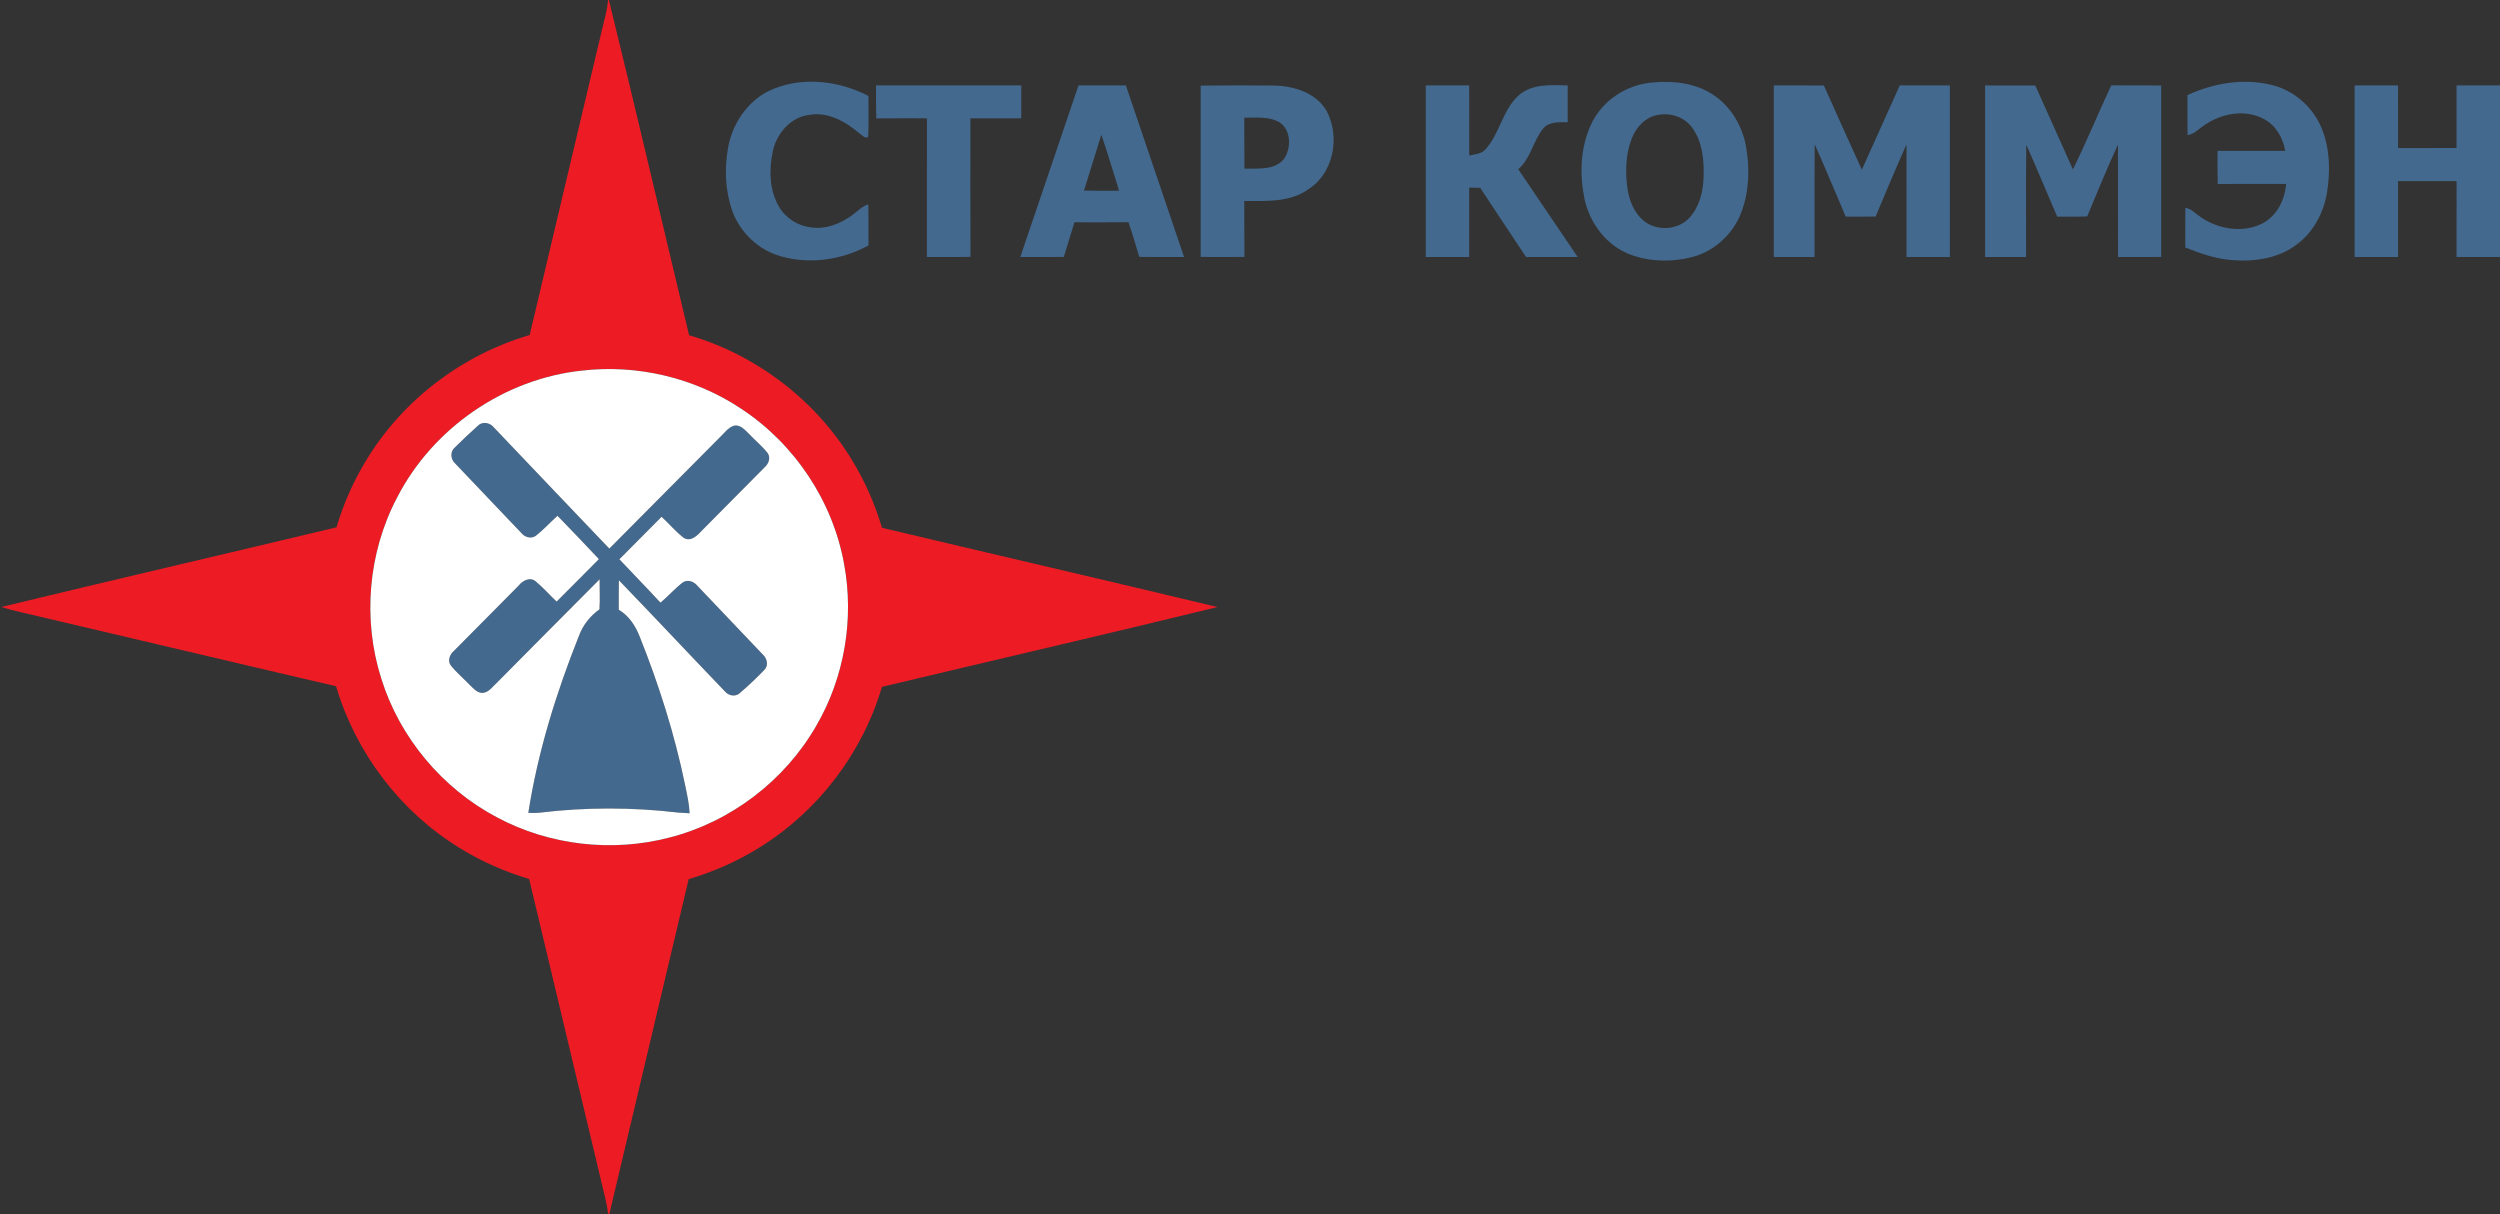 <svg width="210px" height="102px" viewBox="0 0 1050 510" version="1.1" xmlns="http://www.w3.org/2000/svg">
<rect x="0" y="0" width="1050" height="510" fill="#333333" stroke="none"/>
<g id="#ed1c24ff">
<path fill="#ed1c24" opacity="1.00" d=" M 255.39 0.00 L 255.73 0.00 C 267.25 46.86 278.17 93.87 289.42 140.80 C 317.64 149.04 342.55 168.03 357.80 193.17 C 363.26 202.06 367.47 211.69 370.44 221.68 C 417.39 232.84 464.42 243.69 511.34 254.96 C 464.44 266.43 417.37 277.26 370.41 288.48 C 362.26 316.25 343.60 340.73 318.98 355.94 C 309.74 361.73 299.68 366.12 289.24 369.25 C 278.15 416.17 266.98 463.10 255.90 510.00 L 255.45 510.00 C 254.95 505.65 253.76 501.43 252.76 497.18 C 242.58 454.51 232.43 411.84 222.25 369.18 C 211.99 366.10 202.09 361.77 192.99 356.11 C 168.12 340.87 149.41 316.17 141.15 288.22 C 97.01 277.97 52.93 267.44 8.81 257.13 C 6.04 256.50 3.28 255.79 0.58 254.93 C 47.44 243.56 94.44 232.73 141.33 221.47 C 144.29 211.48 148.54 201.87 154.01 193.00 C 169.30 167.86 194.25 148.96 222.47 140.72 C 232.53 98.05 242.69 55.41 252.78 12.75 C 253.74 8.52 255.06 4.35 255.39 0.00 M 244.44 155.65 C 211.82 159.08 181.76 179.80 166.79 208.95 C 154.58 232.13 152.19 260.20 160.18 285.14 C 167.93 309.89 185.81 331.20 208.74 343.29 C 230.69 355.04 257.07 358.07 281.13 351.78 C 306.88 345.22 329.60 327.88 342.82 304.85 C 354.66 284.54 358.83 259.96 354.51 236.86 C 349.77 210.45 333.71 186.40 311.31 171.68 C 291.83 158.67 267.70 152.95 244.44 155.65 Z" />
</g>
<g id="#43698fff">
<path fill="#43698f" opacity="1.00" d=" M 322.42 38.43 C 335.65 31.87 351.88 33.62 364.74 40.29 C 364.68 45.96 364.91 51.64 364.66 57.31 C 363.64 58.72 362.01 56.63 361.03 56.09 C 355.26 51.11 347.80 46.85 339.89 48.25 C 332.06 49.17 326.22 56.03 324.59 63.45 C 322.96 71.17 323.06 79.83 327.17 86.80 C 329.99 91.70 335.26 94.96 340.86 95.54 C 346.81 96.35 352.74 94.05 357.53 90.65 C 359.88 89.00 361.87 86.74 364.68 85.82 C 364.84 91.57 364.67 97.33 364.80 103.08 C 353.58 109.20 340.01 111.18 327.67 107.56 C 318.40 104.87 310.70 97.51 307.51 88.41 C 304.54 79.94 304.22 70.64 305.83 61.85 C 307.59 52.13 313.59 43.07 322.42 38.43 Z" />
<path fill="#43698f" opacity="1.00" d=" M 694.47 34.61 C 703.21 33.81 712.59 35.00 719.96 40.11 C 727.16 45.00 731.79 53.04 733.33 61.52 C 734.97 70.69 734.67 80.42 731.35 89.20 C 727.97 98.11 720.33 105.35 711.09 107.85 C 702.61 110.15 693.34 110.02 685.04 107.05 C 674.77 103.31 667.47 93.61 665.39 83.04 C 663.39 72.84 663.82 61.81 668.25 52.27 C 672.91 42.12 683.39 35.34 694.47 34.61 M 696.19 48.28 C 691.01 49.20 687.10 53.51 685.31 58.27 C 682.64 65.10 682.58 72.70 683.62 79.87 C 684.49 84.66 686.49 89.51 690.31 92.71 C 695.79 97.22 704.68 96.72 709.54 91.49 C 713.86 86.80 715.40 80.23 715.52 74.00 C 715.72 66.93 714.96 59.29 710.58 53.45 C 707.33 49.07 701.45 47.22 696.19 48.28 Z" />
<path fill="#43698f" opacity="1.00" d=" M 918.75 39.95 C 929.73 34.84 942.41 32.75 954.28 35.72 C 963.60 38.03 971.49 45.04 975.12 53.91 C 978.57 62.41 978.79 71.92 977.34 80.88 C 975.95 89.39 971.59 97.57 964.57 102.73 C 957.07 108.44 947.23 109.96 938.03 109.28 C 931.01 108.87 924.29 106.55 917.82 103.95 C 917.82 98.38 917.78 92.82 917.84 87.25 C 920.51 87.76 922.34 89.92 924.54 91.35 C 931.87 96.31 941.88 97.94 950.00 93.96 C 956.21 90.81 959.69 84.01 960.16 77.24 C 950.58 77.27 941.01 77.21 931.44 77.28 C 931.32 72.65 931.37 68.01 931.38 63.37 C 940.85 63.37 950.33 63.38 959.81 63.37 C 958.82 57.96 955.92 52.68 950.93 50.04 C 942.95 45.64 932.88 47.63 925.67 52.67 C 923.42 54.12 921.58 56.42 918.77 56.74 C 918.72 51.14 918.76 45.54 918.75 39.95 Z" />
<path fill="#43698f" opacity="1.00" d=" M 367.95 35.88 C 388.28 35.87 408.61 35.87 428.94 35.88 C 428.94 40.49 428.95 45.09 428.92 49.70 C 421.80 49.67 414.68 49.69 407.57 49.69 C 407.58 69.09 407.51 88.49 407.60 107.89 C 401.50 107.99 395.40 107.94 389.30 107.92 C 389.33 88.51 389.31 69.10 389.31 49.69 C 382.21 49.70 375.12 49.65 368.03 49.72 C 367.88 45.11 367.94 40.49 367.95 35.88 Z" />
<path fill="#43698f" opacity="1.00" d=" M 452.97 35.88 C 459.60 35.87 466.23 35.87 472.87 35.88 C 481.01 59.90 489.17 83.91 497.30 107.94 C 491.03 107.92 484.77 107.99 478.50 107.89 C 477.04 103.02 475.62 98.13 473.94 93.32 C 466.38 93.43 458.82 93.37 451.26 93.36 C 449.74 98.20 448.25 103.05 446.79 107.92 C 440.70 107.96 434.61 107.93 428.53 107.94 C 436.66 83.91 444.82 59.90 452.97 35.88 M 462.57 56.59 C 460.16 64.41 457.74 72.23 455.27 80.04 C 460.19 80.18 465.11 80.12 470.03 80.11 C 467.52 72.28 465.28 64.36 462.57 56.59 Z" />
<path fill="#43698f" opacity="1.00" d=" M 504.29 35.95 C 514.51 35.82 524.73 35.85 534.95 35.92 C 543.37 36.07 552.86 38.95 557.24 46.72 C 562.93 57.50 560.14 72.85 549.46 79.51 C 541.67 85.11 531.69 84.37 522.60 84.42 C 522.67 92.25 522.58 100.07 522.66 107.90 C 516.53 107.97 510.41 107.95 504.29 107.91 C 504.32 83.92 504.33 59.94 504.29 35.95 M 522.59 49.43 C 522.68 56.57 522.57 63.71 522.66 70.84 C 528.33 70.67 535.60 71.70 539.47 66.48 C 542.35 61.97 542.26 54.58 537.42 51.39 C 532.94 48.79 527.54 49.49 522.59 49.43 Z" />
<path fill="#43698f" opacity="1.00" d=" M 598.82 35.88 C 604.90 35.87 610.97 35.88 617.06 35.88 C 617.07 45.69 617.04 55.49 617.08 65.30 C 619.41 64.83 622.05 64.64 623.83 62.84 C 629.96 56.12 631.04 46.05 637.98 39.94 C 643.61 35.10 651.51 35.69 658.43 35.88 C 658.44 41.03 658.44 46.18 658.43 51.32 C 654.87 51.35 650.61 50.98 648.07 54.04 C 643.85 59.25 642.95 66.58 637.65 71.05 C 645.95 83.36 654.32 95.62 662.62 107.93 C 655.40 107.95 648.17 107.93 640.95 107.95 C 634.54 98.26 628.04 88.63 621.70 78.89 C 620.15 78.85 618.60 78.82 617.06 78.79 C 617.05 88.50 617.06 98.22 617.06 107.94 C 610.98 107.94 604.90 107.94 598.82 107.94 C 598.81 83.92 598.81 59.90 598.82 35.88 Z" />
<path fill="#43698f" opacity="1.00" d=" M 745.00 35.88 C 752.01 35.89 759.02 35.83 766.03 35.91 C 771.30 47.72 776.62 59.50 781.97 71.28 C 787.32 59.50 792.57 47.67 797.89 35.88 C 804.90 35.88 811.92 35.87 818.94 35.88 C 818.94 59.90 818.94 83.92 818.94 107.94 C 812.87 107.94 806.81 107.94 800.75 107.94 C 800.73 92.18 800.78 76.41 800.73 60.65 C 796.24 70.68 792.01 80.82 787.75 90.94 C 783.57 91.03 779.38 91.01 775.20 90.98 C 770.88 80.84 766.65 70.67 762.18 60.61 C 762.05 76.38 762.16 92.16 762.12 107.94 C 756.41 107.94 750.71 107.94 745.00 107.94 C 744.99 83.92 745.00 59.90 745.00 35.88 Z" />
<path fill="#43698f" opacity="1.00" d=" M 833.75 35.88 C 840.77 35.88 847.78 35.86 854.80 35.90 C 860.03 47.66 865.43 59.36 870.62 71.15 C 876.37 59.56 881.22 47.54 886.74 35.84 C 893.73 35.94 900.72 35.80 907.71 35.93 C 907.68 59.93 907.67 83.92 907.71 107.91 C 901.66 107.97 895.61 107.93 889.57 107.94 C 889.54 92.20 889.58 76.45 889.55 60.70 C 885.00 70.65 880.79 80.76 876.62 90.88 C 872.42 91.07 868.22 91.00 864.02 90.99 C 859.66 80.94 855.53 70.78 851.03 60.79 C 850.82 76.50 851.00 92.22 850.94 107.94 C 845.21 107.94 839.48 107.94 833.75 107.94 C 833.75 83.92 833.75 59.90 833.75 35.88 Z" />
<path fill="#43698f" opacity="1.00" d=" M 988.94 35.88 C 995.02 35.87 1001.10 35.87 1007.18 35.88 C 1007.19 44.65 1007.18 53.41 1007.19 62.18 C 1015.37 62.19 1023.56 62.20 1031.75 62.17 C 1031.75 53.41 1031.75 44.65 1031.75 35.88 C 1037.83 35.87 1043.91 35.88 1050.00 35.88 L 1050.00 107.94 C 1043.91 107.94 1037.83 107.94 1031.75 107.94 C 1031.75 97.32 1031.73 86.70 1031.77 76.08 C 1023.57 76.04 1015.37 76.06 1007.18 76.07 C 1007.19 86.69 1007.19 97.31 1007.18 107.94 C 1001.10 107.94 995.02 107.94 988.94 107.94 C 988.94 83.92 988.94 59.90 988.94 35.88 Z" />
<path fill="#43698f" opacity="1.00" d=" M 200.75 178.78 C 202.68 176.84 205.87 177.54 207.45 179.55 C 223.63 196.48 239.70 213.52 255.92 230.41 C 271.45 214.81 286.94 199.18 302.45 183.56 C 304.20 181.95 305.64 179.78 307.93 178.90 C 310.80 177.99 312.84 180.58 314.66 182.32 C 317.20 185.04 320.16 187.38 322.44 190.33 C 323.76 192.27 322.82 194.78 321.20 196.21 C 312.44 205.11 303.57 213.91 294.82 222.82 C 292.90 224.87 290.13 227.79 287.12 225.85 C 283.74 223.26 281.02 219.92 277.87 217.05 C 271.97 223.00 266.07 228.96 260.14 234.89 C 265.87 240.99 271.72 246.97 277.40 253.12 C 280.63 250.45 283.38 247.23 286.70 244.68 C 288.78 243.15 291.54 244.29 293.00 246.12 C 302.09 255.69 311.19 265.25 320.29 274.81 C 322.05 276.35 322.89 279.21 321.23 281.13 C 317.82 284.71 314.21 288.13 310.44 291.33 C 308.64 292.72 306.00 292.15 304.57 290.50 C 289.64 274.96 274.91 259.21 259.93 243.71 C 259.86 247.83 259.87 251.95 259.87 256.07 C 264.11 258.60 266.90 262.82 268.66 267.34 C 276.72 287.50 283.32 308.29 287.72 329.57 C 288.53 333.54 289.44 337.51 289.65 341.57 C 288.10 341.52 286.56 341.43 285.02 341.30 C 265.75 339.03 246.19 338.96 226.92 341.30 C 225.25 341.48 223.57 341.46 221.89 341.40 C 225.86 315.86 233.61 291.02 243.16 267.05 C 244.82 262.52 247.87 258.71 251.77 255.92 C 252.06 251.72 251.80 247.51 251.85 243.30 C 237.45 257.73 223.10 272.22 208.74 286.70 C 207.00 288.24 205.56 290.53 203.13 290.97 C 200.62 291.36 198.94 289.19 197.31 287.69 C 194.71 284.95 191.77 282.52 189.39 279.58 C 187.89 277.64 188.83 274.96 190.53 273.49 C 199.63 264.27 208.80 255.13 217.88 245.90 C 219.50 243.88 222.52 242.22 224.89 244.09 C 228.07 246.70 230.79 249.84 233.78 252.67 C 239.73 246.76 245.62 240.78 251.54 234.83 C 245.76 228.75 240.02 222.62 234.14 216.62 C 231.08 219.39 228.30 222.48 225.05 225.03 C 223.14 226.43 220.46 225.67 219.04 223.94 C 209.75 214.22 200.48 204.47 191.23 194.72 C 189.27 193.02 188.92 189.76 190.98 187.99 C 194.16 184.84 197.40 181.74 200.75 178.78 Z" />
</g>
<g id="#ffffffff">
<path fill="#ffffff" opacity="1.00" d=" M 244.44 155.65 C 267.70 152.95 291.83 158.67 311.31 171.68 C 333.71 186.40 349.77 210.45 354.51 236.86 C 358.83 259.96 354.66 284.54 342.82 304.85 C 329.60 327.88 306.88 345.22 281.13 351.78 C 257.07 358.07 230.69 355.04 208.74 343.29 C 185.81 331.20 167.93 309.89 160.18 285.14 C 152.19 260.20 154.58 232.13 166.79 208.95 C 181.76 179.80 211.82 159.08 244.44 155.65 M 200.75 178.78 C 197.40 181.74 194.16 184.84 190.98 187.99 C 188.92 189.76 189.27 193.02 191.23 194.72 C 200.48 204.47 209.75 214.22 219.04 223.94 C 220.46 225.67 223.14 226.43 225.05 225.03 C 228.30 222.48 231.08 219.39 234.14 216.62 C 240.02 222.62 245.76 228.75 251.54 234.83 C 245.62 240.78 239.73 246.76 233.78 252.67 C 230.79 249.84 228.07 246.70 224.89 244.09 C 222.52 242.22 219.50 243.88 217.88 245.90 C 208.80 255.13 199.63 264.27 190.53 273.49 C 188.83 274.96 187.89 277.64 189.39 279.58 C 191.77 282.52 194.71 284.95 197.31 287.69 C 198.94 289.19 200.62 291.36 203.13 290.97 C 205.56 290.53 207.00 288.24 208.74 286.70 C 223.10 272.22 237.45 257.73 251.85 243.30 C 251.80 247.51 252.06 251.72 251.77 255.92 C 247.87 258.71 244.82 262.52 243.16 267.05 C 233.61 291.02 225.86 315.86 221.89 341.40 C 223.57 341.46 225.25 341.48 226.92 341.30 C 246.19 338.96 265.75 339.03 285.02 341.30 C 286.56 341.43 288.10 341.52 289.65 341.57 C 289.44 337.51 288.53 333.54 287.72 329.57 C 283.32 308.29 276.72 287.50 268.66 267.34 C 266.90 262.82 264.11 258.60 259.87 256.07 C 259.87 251.95 259.86 247.83 259.93 243.71 C 274.91 259.21 289.64 274.96 304.57 290.50 C 306.00 292.15 308.64 292.72 310.44 291.33 C 314.21 288.13 317.82 284.71 321.23 281.13 C 322.89 279.21 322.05 276.35 320.29 274.81 C 311.19 265.25 302.09 255.69 293.00 246.12 C 291.54 244.29 288.78 243.15 286.70 244.68 C 283.38 247.23 280.63 250.45 277.40 253.12 C 271.72 246.97 265.87 240.99 260.14 234.89 C 266.07 228.96 271.97 223.00 277.87 217.05 C 281.02 219.92 283.74 223.26 287.12 225.85 C 290.13 227.79 292.90 224.87 294.82 222.82 C 303.57 213.91 312.44 205.11 321.20 196.21 C 322.82 194.78 323.76 192.27 322.44 190.33 C 320.16 187.38 317.20 185.04 314.66 182.32 C 312.84 180.58 310.80 177.99 307.93 178.90 C 305.64 179.78 304.20 181.95 302.45 183.56 C 286.94 199.18 271.45 214.81 255.92 230.41 C 239.70 213.52 223.63 196.48 207.45 179.55 C 205.87 177.54 202.68 176.84 200.75 178.78 Z" />
</g>
</svg>
